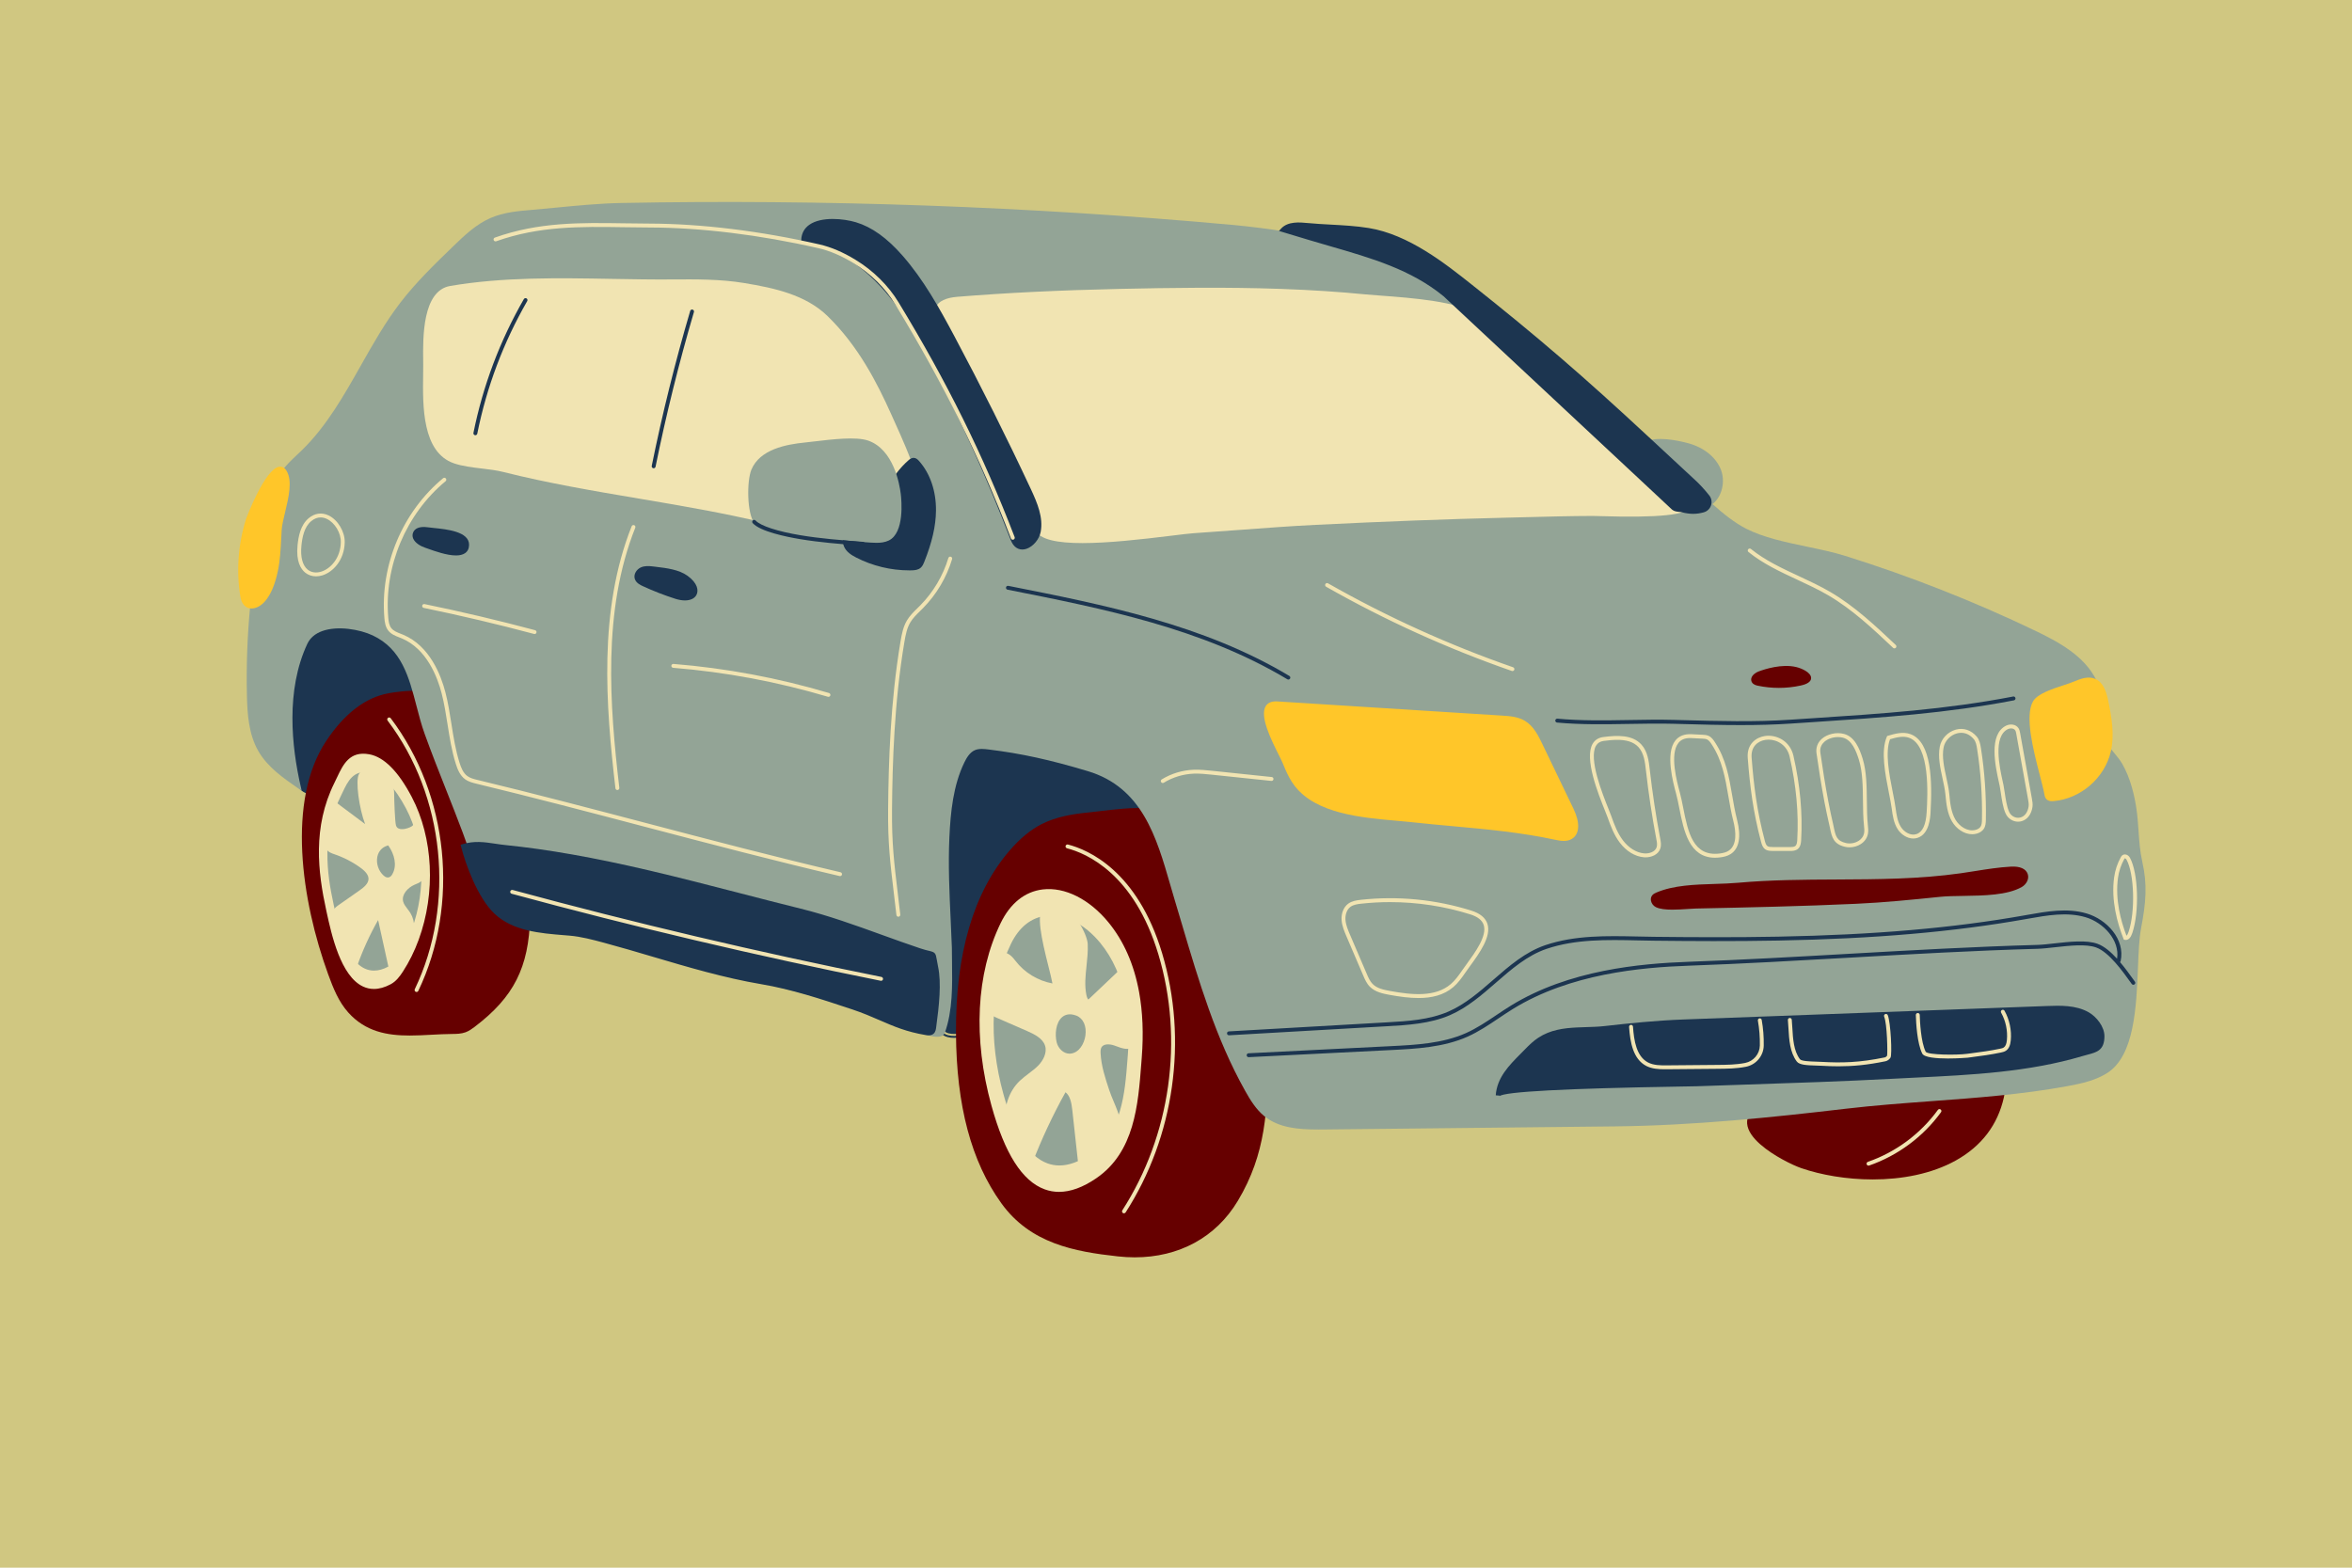 <svg xmlns="http://www.w3.org/2000/svg" xmlns:xlink="http://www.w3.org/1999/xlink" width="1200" zoomAndPan="magnify" viewBox="0 0 900 600" height="800" preserveAspectRatio="xMidYMid meet" version="1.0"><defs><clipPath id="9b7894b1cd"><path d="M 115 264 L 768 264 L 768 481.262 L 115 481.262 Z M 115 264 " clip-rule="nonzero"/></clipPath></defs><rect x="-90" width="1080" fill="#ffffff" y="-60" height="720" fill-opacity="1"/><rect x="-90" width="1080" fill="#ffffff" y="-60" height="720" fill-opacity="1"/><rect x="-90" width="1080" fill="#d0c781" y="-60" height="720" fill-opacity="1"/><path fill="#1c3550" d="M 372.797 394.48 C 369.621 395.852 366.117 397.031 362.762 396.207 C 358.91 395.266 355.051 387.688 354.73 383.934 C 352.23 354.461 351.297 324.863 351.926 295.297 C 352.012 291.316 352.16 287.199 353.887 283.613 C 357.434 276.25 366.715 273.32 374.836 274.172 C 382.957 275.02 390.445 278.754 398.172 281.402 C 410.316 285.562 423.211 287.062 435.531 290.676 C 444.742 293.375 454.074 297.625 459.57 305.5 C 463.633 311.316 465.176 318.555 465.594 325.641 C 466.426 339.695 462.5 354.945 451.535 363.762 C 447.355 367.121 442.406 369.363 437.477 371.469 C 416.375 380.496 393.738 385.43 372.797 394.48 Z M 373.09 395.168 C 383.613 390.621 394.77 387.051 405.566 383.594 C 416.234 380.176 427.273 376.645 437.773 372.152 C 442.855 369.98 447.766 367.746 452.004 364.34 C 461.941 356.352 467.301 341.863 466.34 325.598 C 465.832 316.992 463.816 310.277 460.184 305.07 C 455.488 298.344 447.492 293.402 435.742 289.957 C 430.27 288.352 424.602 287.145 419.125 285.977 C 412.254 284.516 405.148 283 398.414 280.695 C 396.312 279.977 394.184 279.156 392.125 278.363 C 386.613 276.246 380.91 274.051 374.914 273.426 C 366.883 272.586 357.059 275.309 353.215 283.285 C 351.355 287.145 351.262 291.652 351.184 295.281 C 350.551 324.758 351.496 354.605 353.988 383.996 C 354.312 387.781 358.164 395.852 362.582 396.93 C 363.41 397.137 364.246 397.223 365.078 397.223 C 367.875 397.227 370.648 396.223 373.09 395.168 Z M 374.762 274.91 C 380.559 275.516 386.168 277.672 391.594 279.758 C 393.664 280.555 395.805 281.379 397.934 282.105 C 404.75 284.441 411.898 285.965 418.812 287.438 C 424.266 288.598 429.906 289.801 435.324 291.387 C 446.734 294.734 454.465 299.488 458.961 305.922 C 462.434 310.895 464.359 317.359 464.852 325.68 C 465.785 341.469 460.633 355.484 451.066 363.176 C 446.98 366.461 442.168 368.648 437.184 370.777 C 426.75 375.242 415.75 378.766 405.109 382.172 C 394.281 385.637 383.086 389.219 372.5 393.797 C 369.555 395.07 366.121 396.262 362.938 395.484 C 359.594 394.664 355.785 387.539 355.473 383.867 C 352.984 354.531 352.043 324.738 352.676 295.312 C 352.75 291.832 352.844 287.5 354.559 283.934 C 357.676 277.465 365.188 274.77 372.074 274.77 C 372.984 274.77 373.887 274.816 374.762 274.91 Z M 437.48 371.469 L 437.492 371.469 Z M 143.715 293.566 C 151.406 290.469 159.449 287.121 164.641 280.652 C 170.938 272.816 171.781 261.914 170.793 251.91 C 170.25 246.414 169.18 240.824 166.277 236.125 C 161.719 228.75 153.07 224.562 144.438 223.777 C 135.805 222.996 127.156 225.223 119.07 228.348 C 113.281 230.582 107.176 233.801 104.922 239.59 C 103.539 243.145 103.863 247.102 104.203 250.898 C 104.879 258.387 105.551 265.879 106.223 273.367 C 106.586 277.375 106.965 281.461 108.523 285.172 C 110.562 290.023 111.887 301.387 117.941 303.078 C 123.914 304.746 138.043 295.848 143.715 293.566 Z M 138.086 297.113 C 140.469 295.898 142.523 294.848 143.992 294.258 C 151.023 291.43 159.773 287.906 165.223 281.121 C 170.664 274.344 172.785 264.492 171.531 251.84 C 171.059 247.059 170.102 240.906 166.906 235.734 C 162.539 228.66 154.16 223.914 144.5 223.039 C 136.898 222.352 128.734 223.816 118.801 227.652 C 113.301 229.777 106.676 233.023 104.227 239.32 C 102.75 243.113 103.129 247.285 103.457 250.969 L 105.48 273.438 C 105.84 277.453 106.215 281.609 107.836 285.465 C 108.34 286.664 108.816 288.336 109.32 290.105 C 110.883 295.598 112.832 302.43 117.738 303.801 C 118.312 303.961 118.945 304.031 119.625 304.031 C 124.516 304.031 131.957 300.234 138.086 297.113 Z M 144.371 224.523 C 153.562 225.359 161.516 229.844 165.641 236.52 C 168.676 241.43 169.594 247.363 170.051 251.984 C 171.266 264.238 169.25 273.727 164.062 280.184 C 158.855 286.668 150.664 289.965 143.434 292.871 C 141.906 293.488 139.82 294.551 137.406 295.781 C 131.012 299.043 122.258 303.512 118.141 302.363 C 114.035 301.215 112.215 294.828 110.754 289.695 C 110.238 287.879 109.75 286.168 109.211 284.887 C 107.68 281.242 107.316 277.207 106.965 273.301 L 104.945 250.832 C 104.629 247.312 104.27 243.324 105.617 239.859 C 107.855 234.105 114.125 231.059 119.336 229.043 C 127.52 225.879 134.453 224.363 140.836 224.363 C 142.035 224.367 143.207 224.418 144.371 224.523 Z M 144.371 224.523 " fill-opacity="1" fill-rule="nonzero"/><g clip-path="url(#9b7894b1cd)"><path fill="#660000" d="M 766.789 420.008 C 764.426 430.527 758.258 438.637 748.457 444.117 C 739.133 449.324 727.707 451.406 716.633 451.406 C 706.621 451.406 696.902 449.707 689.277 447.086 C 687.727 446.555 684.953 445.359 681.809 443.609 C 677.031 440.957 668.957 435.664 668.543 430.02 C 668.375 427.723 669.477 425.652 671.816 423.863 C 674.941 421.477 680.266 421.605 684.961 421.715 C 686.938 421.758 688.809 421.801 690.297 421.652 C 696.539 421.012 702.859 420.066 708.969 419.152 L 713.18 418.52 C 729.254 416.109 745.871 413.621 762.41 414.848 C 763.977 414.965 765.879 415.305 766.676 416.898 C 767.168 417.887 767.023 418.977 766.789 420.008 Z M 467.266 335.965 C 463.711 328.473 460.031 320.723 454.254 315.082 C 446.383 307.395 432.422 309.066 421.203 310.414 C 419.539 310.617 417.941 310.805 416.438 310.957 C 410.781 311.523 404.219 312.508 398.441 315.484 C 394.297 317.629 390.367 320.871 386.434 325.406 C 372.562 341.402 365.621 364.949 365.809 395.387 C 365.977 423.207 371.645 444.5 383.141 460.488 C 394.289 475.992 411.289 479.051 427.746 480.855 C 429.941 481.098 432.094 481.219 434.203 481.219 C 451.121 481.219 465.262 473.574 473.609 459.684 C 484.594 441.406 484.938 424.484 485.336 404.891 C 485.781 382.852 480.988 361.953 471.477 344.449 C 470.02 341.766 468.684 338.949 467.266 335.965 Z M 200.055 337.172 C 199.281 334.941 198.484 332.633 197.859 330.035 C 195.312 319.398 191.84 308.859 188.484 298.664 C 187.754 296.445 187.023 294.23 186.305 292.012 C 185.809 290.492 185.352 288.844 184.863 287.098 C 183.121 280.82 181.141 273.703 176.531 269.445 C 168.836 262.336 153.301 264.488 148.727 265.316 C 139.844 266.926 131.789 273.086 124.793 283.625 C 109.688 306.367 115.285 344.637 125.566 372.871 C 127.516 378.23 129.574 383.383 133.258 387.5 C 139.871 394.887 148.207 396.328 156.801 396.328 C 159.566 396.328 162.363 396.176 165.133 396.027 C 167.691 395.891 170.332 395.75 172.93 395.73 C 174.672 395.715 176.473 395.699 178.176 395.07 C 179.496 394.578 180.648 393.746 181.621 393.008 C 196.598 381.641 202.352 370.281 202.844 351.102 C 202.977 346.082 201.789 342.199 200.34 338 Z M 200.055 337.172 " fill-opacity="1" fill-rule="nonzero"/></g><path fill="#93a496" d="M 819.277 355.328 C 818.547 359.152 818.332 364.555 818.102 370.273 C 817.5 385.289 816.75 403.98 806.414 410.617 C 801.867 413.535 796.594 414.68 791.141 415.688 C 773.887 418.879 756.195 420.184 739.086 421.445 C 728.289 422.242 717.125 423.07 706.191 424.355 C 678.105 427.672 647.969 430.781 617.887 431.102 L 506.492 432.289 C 505.824 432.297 505.156 432.301 504.492 432.301 C 496.738 432.301 489.418 431.684 483.871 427.246 C 480.617 424.637 478.402 420.961 476.414 417.414 C 465.242 397.504 458.68 375.363 452.336 353.953 C 451.441 350.934 450.543 347.914 449.637 344.906 C 449.023 342.867 448.43 340.809 447.836 338.75 C 442.535 320.383 437.055 301.395 416.281 295.148 C 401.75 290.781 390.766 288.379 378.359 286.859 C 376.633 286.648 374.68 286.406 373.047 287.109 C 371.074 287.957 369.844 290.09 368.992 291.848 C 364.734 300.648 363.734 310.812 363.285 320.48 C 362.797 331.102 363.297 341.793 363.781 352.137 C 363.945 355.652 364.113 359.18 364.238 362.715 C 364.238 364.488 364.266 366.27 364.293 368.074 C 364.422 377.266 364.555 386.77 361.574 395.203 C 361.363 395.801 360.918 396.258 360.293 396.52 C 357.059 397.887 348.504 394.129 339.277 389.824 C 336.758 388.648 334.578 387.633 333.73 387.395 C 320.73 383.754 306.98 380.102 290.469 375.902 C 280.105 373.27 269.73 370.395 259.691 367.613 C 241.777 362.652 223.25 357.52 204.504 353.688 C 198.043 352.363 192.371 350.926 188.43 346.699 C 185.414 343.465 184.043 339.109 182.828 335.266 C 179.211 323.793 175.098 313.391 170.742 302.379 C 168.008 295.465 165.18 288.312 162.516 280.938 C 161.27 277.496 160.312 273.816 159.387 270.262 C 156.465 259.035 153.703 248.43 142.625 243.195 C 137.598 240.824 129.121 239.43 123.312 241.523 C 120.578 242.508 118.656 244.16 117.586 246.438 C 109.277 264.184 111.602 285.781 115.02 300.777 L 115.445 302.648 L 113.867 301.559 C 108.523 297.859 102.469 293.672 98.91 287.562 C 95.129 281.066 94.645 273.137 94.484 266.215 C 93.957 243.242 96.188 220.215 101.117 197.77 C 102.461 191.648 104.098 185.238 108.008 180.047 C 109.672 177.84 111.695 175.934 113.652 174.09 C 114.316 173.465 114.977 172.844 115.625 172.211 C 125.02 163.016 131.652 151.273 138.062 139.922 C 142.637 131.82 147.367 123.441 153.098 115.957 C 159.16 108.043 166.43 101.016 173.457 94.223 C 177.523 90.293 182.129 85.84 187.758 83.41 C 192.773 81.242 198.223 80.777 203.496 80.328 C 206.59 80.062 209.715 79.762 212.855 79.457 C 221.059 78.664 229.547 77.844 237.734 77.688 C 315.301 76.207 393.809 79.016 471.07 86.031 C 501.211 88.766 525.996 95.156 551.453 106.758 C 576.387 118.121 599.102 140.285 615.684 156.469 C 620.18 160.855 624.789 165.164 629.297 169.289 C 633.598 166.738 642.184 168.605 646.031 169.645 C 652.039 171.262 656.711 175.066 658.531 179.82 C 660.18 184.121 659.121 189.918 655.297 192.93 C 659.449 196.648 663.719 200.07 668.168 202.348 C 674.789 205.738 683.289 207.52 691.508 209.238 C 696.688 210.324 701.582 211.348 706.055 212.75 C 730.883 220.523 755.352 230.16 778.781 241.395 C 787.77 245.703 797.742 251.09 802.25 260.469 C 804.379 264.895 804.383 269.141 804.387 273.246 C 804.387 275.773 804.391 278.383 804.887 281.031 C 805.426 283.891 807.16 285.973 809 288.172 C 810.055 289.441 811.148 290.754 812.023 292.242 C 815.293 297.82 816.82 304.773 817.523 309.621 C 817.934 312.445 818.129 315.301 818.324 318.062 C 818.59 321.922 818.867 325.914 819.73 329.707 C 821.762 338.605 821.141 345.578 819.277 355.328 Z M 819.277 355.328 " fill-opacity="1" fill-rule="nonzero"/><path fill="#ffc629" d="M 602.102 309.535 C 604.695 314.93 604.465 319.242 601.48 321.07 C 600.523 321.656 599.453 321.848 598.391 321.848 C 597.156 321.848 595.934 321.586 594.91 321.367 C 582.016 318.582 568.66 317.363 555.742 316.188 C 550.742 315.734 545.574 315.262 540.5 314.707 C 538.617 314.5 536.582 314.32 534.445 314.133 C 520.754 312.922 503.711 311.418 495.465 300.863 C 493.82 298.762 492.676 296.375 491.859 294.527 C 491.465 293.629 491.086 292.719 490.715 291.812 C 490.441 291.156 489.898 290.074 489.273 288.824 C 486.496 283.281 481.848 274.008 484.391 270.168 C 485.227 268.898 486.707 268.328 488.785 268.453 L 574.707 273.875 C 577.555 274.055 580.785 274.258 583.5 275.879 C 586.879 277.895 588.691 281.664 590.148 284.688 Z M 806.723 268.172 C 806.02 264.777 804.875 261.129 801.699 259.809 C 799.059 258.711 796.234 259.73 793.566 260.867 C 792.617 261.273 791.281 261.711 789.73 262.223 C 785.234 263.699 779.641 265.539 777.961 268.395 C 774.672 274.031 778.066 287.129 780.543 296.691 C 781.305 299.633 781.965 302.176 782.27 303.918 C 782.367 304.492 782.52 305.359 783.152 305.957 C 783.73 306.5 784.492 306.633 785.199 306.633 C 785.414 306.633 785.625 306.621 785.824 306.602 C 796.211 305.723 805.422 297.707 807.734 287.543 C 809.18 281.191 808.027 274.492 806.723 268.172 Z M 106.871 178.629 C 101.359 179.348 94.191 198.449 94.133 198.641 C 91.109 208.309 90.371 218.598 91.984 228.387 C 92.508 231.535 94.207 232.461 95.176 232.734 C 95.527 232.836 95.891 232.883 96.266 232.883 C 97.977 232.883 99.891 231.883 101.398 230.141 C 103.586 227.609 105.188 223.863 106.297 218.699 C 107.18 214.57 107.395 210.305 107.605 206.18 C 107.66 205.062 107.719 203.945 107.785 202.832 C 107.895 201.059 108.473 198.652 109.082 196.098 C 110.449 190.395 111.996 183.93 109.613 180.141 C 108.715 178.715 107.633 178.535 106.871 178.629 Z M 106.871 178.629 " fill-opacity="1" fill-rule="nonzero"/><path fill="#660000" d="M 773.652 339.477 C 768.121 342.637 759.176 342.77 751.281 342.891 C 748.02 342.938 744.93 342.984 742.398 343.242 C 731.941 344.312 721.125 345.414 710.227 345.91 C 689.75 346.855 669 347.297 648.934 347.719 C 648.098 347.738 647.035 347.809 645.852 347.891 C 643.977 348.016 641.902 348.152 639.93 348.152 C 637.438 348.152 635.113 347.93 633.594 347.172 C 632.691 346.723 631.992 345.828 631.77 344.836 C 631.59 344.043 631.746 343.281 632.207 342.691 C 632.652 342.129 633.285 341.828 633.84 341.594 C 640.367 338.805 648.441 338.551 656.246 338.305 C 659.328 338.207 662.242 338.113 664.977 337.867 C 677.547 336.734 690.359 336.672 702.75 336.613 C 718.367 336.543 734.516 336.465 750.25 334.227 C 752.074 333.969 753.895 333.68 755.715 333.391 C 760.219 332.672 764.871 331.93 769.516 331.684 C 772.949 331.496 775.211 332.496 775.906 334.484 C 776.605 336.496 775.27 338.555 773.652 339.477 Z M 672.641 262.441 C 675.273 262.996 677.977 263.273 680.684 263.273 C 683.465 263.273 686.246 262.98 688.953 262.395 C 689.957 262.172 693.016 261.508 693.027 259.512 C 693.043 257.414 689.512 255.809 687.281 255.285 C 681.812 254.008 675.414 256.059 672.914 256.996 C 671.926 257.367 670.625 258.215 670.211 259.391 C 670 259.992 670.059 260.598 670.379 261.141 C 670.938 262.078 672.09 262.324 672.641 262.441 Z M 672.641 262.441 " fill-opacity="1" fill-rule="nonzero"/><path fill="#f1e4b2" d="M 647.203 193.859 C 645.668 197.109 634.816 198.242 612.031 197.531 C 610.828 197.492 610.004 197.465 609.566 197.465 C 601.164 197.488 592.625 197.711 584.359 197.93 C 581.551 198 578.742 198.078 575.938 198.141 C 554.145 198.656 530.473 199.547 503.578 200.871 C 493.824 201.348 483.91 202.094 474.32 202.812 C 468.457 203.254 462.59 203.691 456.723 204.078 C 455.047 204.191 452.055 204.559 448.258 205.027 C 436.344 206.5 423.961 207.855 414.219 207.855 C 404.688 207.855 397.684 206.555 396.129 202.789 C 389.531 186.797 382.426 171.699 374.398 156.633 C 372.918 153.848 371.441 151.059 369.965 148.27 C 367.016 142.695 364.066 137.125 361.059 131.582 C 358.418 126.715 355.988 121.246 357.98 117.562 C 359.23 115.25 361.961 113.949 366.32 113.594 C 384.992 112.07 405.258 111.082 428.281 110.574 C 448.168 110.137 469.441 109.832 490.223 110.574 C 501.902 110.992 512.52 111.684 522.688 112.688 C 524.191 112.836 526.168 112.98 528.453 113.148 C 539.699 113.984 558.527 115.383 564.711 120.316 C 580.43 132.855 595.879 146.152 610.625 159.828 C 612.379 161.457 614.117 163.145 615.859 164.836 C 620.578 169.422 625.461 174.164 630.891 177.84 L 632.234 178.746 C 638.277 182.824 641.035 184.684 646.488 190.902 C 647.621 192.195 647.5 193.223 647.203 193.859 Z M 424.129 352.984 C 416.84 344.113 407.453 339.41 399.027 340.41 C 392.172 341.227 386.59 345.691 382.887 353.328 C 373.512 372.656 372.27 397.449 379.383 423.148 C 384.48 441.562 391.145 452.043 399.758 455.199 C 401.512 455.844 403.34 456.164 405.238 456.164 C 409.633 456.164 414.395 454.434 419.445 450.984 C 434.141 440.953 435.516 422.895 436.727 406.965 L 436.898 404.707 C 437.602 395.684 437.262 387.266 435.879 379.684 C 433.953 369.117 430 360.133 424.129 352.984 Z M 141.242 288.676 C 133.781 287.348 131.309 292.578 128.918 297.629 C 128.617 298.27 128.309 298.918 127.992 299.555 C 119.516 316.621 121.645 333.852 124.848 348.461 L 124.992 349.137 C 126.863 357.691 130.34 373.617 138.969 377.598 C 140.277 378.203 141.652 378.504 143.086 378.504 C 145.117 378.504 147.262 377.898 149.508 376.695 C 151.562 375.594 152.973 373.707 154.191 371.828 C 156.578 368.152 158.605 364.059 160.211 359.66 C 166.789 341.637 165.785 320.719 157.59 305.074 C 152.418 295.203 146.918 289.684 141.242 288.676 Z M 141.242 288.676 " fill-opacity="1" fill-rule="nonzero"/><path fill="#93a496" d="M 431.578 403.57 L 431.434 405.43 C 430.434 418.578 429.301 433.477 417.148 441.77 C 412.965 444.625 409.027 446.059 405.379 446.059 C 403.805 446.059 402.285 445.789 400.82 445.258 C 393.688 442.645 388.176 433.98 383.969 418.781 C 378.102 397.594 379.129 377.145 386.859 361.203 C 389.93 354.875 394.559 351.172 400.25 350.496 C 407.23 349.66 415.004 353.555 421.031 360.895 C 425.883 366.801 429.148 374.219 430.734 382.938 C 431.875 389.191 432.16 396.133 431.578 403.57 Z M 141.586 295.672 C 135.215 294.531 133.117 298.977 131.086 303.27 C 130.832 303.805 130.574 304.352 130.309 304.887 C 123.16 319.281 124.957 333.801 127.652 346.113 L 127.777 346.68 C 129.352 353.898 132.285 367.336 139.598 370.711 C 140.719 371.227 141.891 371.484 143.113 371.484 C 144.84 371.484 146.664 370.973 148.574 369.949 C 150.324 369.012 151.523 367.406 152.559 365.812 C 154.57 362.715 156.277 359.262 157.633 355.555 C 163.176 340.359 162.328 322.723 155.422 309.531 C 151.051 301.188 146.395 296.523 141.586 295.672 Z M 141.586 295.672 " fill-opacity="1" fill-rule="nonzero"/><path fill="#f1e4b2" d="M 433.574 400.578 L 433.488 400.965 L 433.117 401.109 C 431.145 401.895 429.078 401.129 427.254 400.453 C 426.969 400.348 426.688 400.242 426.406 400.145 C 424.539 399.492 422.289 399.453 421.484 400.84 C 421.125 401.461 421.109 402.301 421.148 403.121 C 421.379 407.945 422.934 412.645 424.441 417.191 C 424.926 418.66 425.543 420.133 426.199 421.691 C 428.223 426.527 430.316 431.527 428.312 436.336 C 426.285 441.199 420.508 445.113 415.867 448.262 C 415.254 448.676 414.668 449.074 414.121 449.457 L 413.094 450.172 L 410.305 424.719 C 410.02 422.129 409.48 419.363 407.711 418.039 C 402.883 426.723 398.621 435.82 395.043 445.09 L 394.73 445.906 L 393.973 445.465 C 388.926 442.535 385.461 436.902 384.707 430.402 C 383.953 423.902 386.031 417.625 390.273 413.613 C 391.328 412.617 392.488 411.738 393.609 410.887 C 394.945 409.879 396.203 408.926 397.316 407.785 C 399.125 405.922 400.758 402.961 399.902 400.234 C 399.02 397.422 395.867 395.848 392.984 394.586 L 381.531 389.594 C 380.305 389.062 378.449 388.254 377.652 386.574 C 377.031 385.262 377.219 383.801 377.457 382.418 C 378.312 377.57 379.477 372.727 380.918 368.023 C 381.188 367.152 381.684 365.527 383.086 364.902 C 385.539 363.793 387.664 366.562 388.57 367.742 C 392.031 372.25 397.145 375.363 402.719 376.395 C 402.441 374.836 401.859 372.516 401.203 369.91 C 398.465 359.035 396.43 349.801 399.32 347.004 C 401.043 345.34 403.141 344.93 405.383 345.816 C 410.895 347.996 416.027 357.512 416.219 361.262 C 416.355 364.059 416.059 366.883 415.77 369.613 C 415.359 373.473 414.973 377.117 415.699 380.738 C 415.875 381.598 416.121 382.199 416.461 382.555 L 429.145 370.52 L 430.172 371.602 C 430.27 371.512 430.293 371.422 430.293 371.422 C 430.055 372.359 431.75 378.109 432.387 380.273 C 432.656 381.191 432.859 381.883 432.918 382.148 C 434.465 389.051 435.023 394.035 433.574 400.578 Z M 162.375 331.918 C 162.672 333.473 162.887 335.102 161.984 336.445 C 161.281 337.492 160.121 337.977 159.098 338.406 L 158.602 338.617 C 155.988 339.762 153.586 342.406 154.27 345.055 C 154.535 346.066 155.203 346.941 155.914 347.867 C 156.309 348.379 156.699 348.891 157.035 349.434 C 158.988 352.605 159.012 357.121 157.09 361.223 C 155.391 364.855 152.613 367.734 149.926 370.52 L 148.961 371.52 L 144.688 352.137 C 141.422 357.875 138.676 363.934 136.512 370.164 L 136.074 371.43 L 135.23 370.395 C 130.777 364.938 127.945 358.074 127.25 351.066 C 127.176 350.316 127.129 349.523 127.414 348.742 C 127.836 347.605 128.859 346.891 129.609 346.367 L 137.535 340.812 C 139.316 339.562 140.969 338.168 141.008 336.414 C 141.039 335.035 140.055 333.641 138 332.148 C 134.906 329.898 131.504 328.137 127.883 326.914 C 126.867 326.57 125.617 326.148 124.977 325.043 C 124.512 324.246 124.512 323.348 124.551 322.492 C 124.777 317.34 125.672 312.223 127.203 307.293 L 127.516 306.285 L 139.707 315.395 C 137.488 309.637 135.859 298.695 137.398 296.176 C 140.07 291.801 142.699 291.461 144.434 291.953 C 148.262 293.031 150.832 299.074 150.832 304.043 C 150.832 305.957 151.09 314.273 151.52 315.914 C 151.969 317.625 154.18 317.375 154.848 317.254 C 156.207 317.016 157.684 316.328 157.938 315.934 C 158.359 315.285 159.094 314.824 159.805 314.762 C 160.336 314.715 160.816 314.895 161.16 315.262 C 161.535 315.664 161.637 316.18 161.699 316.523 C 162.223 319.25 162.137 321.859 162.051 324.387 C 161.965 326.945 161.887 329.355 162.375 331.918 Z M 142.113 318.125 Z M 341.074 158.656 C 335.602 146.449 328.426 132.43 316.695 121 C 308.266 112.785 296.305 110.234 284.773 108.324 C 275.641 106.812 266.266 106.887 257.195 106.953 C 249.672 107.012 241.887 106.875 234.355 106.742 C 213.73 106.375 192.402 105.996 172.25 109.449 C 161.613 111.273 161.828 129.25 161.93 137.891 L 161.945 139.543 C 161.953 140.77 161.934 142.125 161.914 143.574 C 161.75 155.352 161.5 173.145 173.727 177.336 C 176.93 178.43 180.664 178.875 184.277 179.305 C 187.07 179.637 189.961 179.98 192.508 180.621 C 209.613 184.926 227.305 187.918 244.414 190.812 C 260.422 193.52 276.977 196.32 292.977 200.184 C 311.324 204.613 329.312 208.625 347.699 209.07 C 347.883 209.074 348.066 209.078 348.254 209.078 C 349.531 209.078 350.895 208.934 351.938 208.07 C 353.285 206.957 353.555 205.18 353.645 203.426 C 354.414 188.262 348.203 174.484 342.203 161.16 Z M 341.074 158.656 " fill-opacity="1" fill-rule="nonzero"/><path fill="#93a496" d="M 415.332 396.355 C 414.879 399.492 412.891 402.988 409.582 403.254 C 409.473 403.266 409.359 403.27 409.254 403.27 C 406.848 403.27 404.895 401.148 404.352 398.984 C 403.57 395.867 404.008 391.43 406.355 389.348 C 407.348 388.473 409.109 387.648 411.887 388.715 C 414.5 389.723 415.855 392.723 415.332 396.355 Z M 148.551 323.555 L 148.016 323.73 C 146.133 324.348 144.812 325.863 144.395 327.887 C 143.859 330.469 144.836 333.379 146.824 335.133 C 147.039 335.32 147.629 335.844 148.379 335.844 C 148.492 335.844 148.609 335.832 148.73 335.805 C 149.434 335.652 149.84 335.078 150.082 334.66 C 152.125 331.172 150.793 326.879 148.863 324.023 Z M 148.551 323.555 " fill-opacity="1" fill-rule="nonzero"/><path fill="#1c3550" d="M 805.273 396.668 C 805.227 401.961 802.387 402.715 798.789 403.664 C 798.184 403.824 797.535 403.996 796.852 404.199 C 776.242 410.336 754.227 411.406 732.934 412.438 C 730.039 412.578 727.145 412.719 724.266 412.871 C 705.477 413.867 686.367 414.496 667.883 415.109 C 661.66 415.316 655.438 415.52 649.215 415.742 C 648.398 415.77 646.188 415.805 643.004 415.855 C 598.855 416.582 575.551 417.828 573.742 419.559 C 573.766 419.535 573.824 419.457 573.836 419.324 L 572.348 419.211 C 572.848 412.383 577.434 407.77 581.871 403.309 C 582.477 402.703 583.082 402.094 583.676 401.477 C 585.137 399.973 586.75 398.41 588.66 397.156 C 593.242 394.141 598.387 393.496 603.262 393.246 C 604.48 393.184 605.707 393.148 606.93 393.109 C 609.258 393.039 611.664 392.969 613.945 392.711 C 623.477 391.629 633.73 390.574 644.148 390.188 L 783.336 385.027 C 788.227 384.848 794.32 384.621 799.254 387.434 C 802.195 389.113 805.309 392.918 805.273 396.668 Z M 349.688 175.238 C 348.746 175.203 348.012 175.828 347.66 176.137 C 344.156 179.164 341.594 182.996 339.117 186.707 C 335.945 191.453 332.949 195.938 328.121 198.957 C 324.398 201.289 321.355 205.344 322.957 209.152 C 323.824 211.219 325.805 212.453 327.629 213.391 C 333.902 216.605 340.91 218.297 347.953 218.297 C 348.238 218.297 348.527 218.293 348.812 218.289 C 350.062 218.266 351.355 218.125 352.312 217.285 C 353.027 216.66 353.387 215.766 353.648 215.113 C 356.668 207.555 358.102 201.301 358.156 195.434 C 358.23 187.938 355.918 181.18 351.641 176.398 C 351.148 175.848 350.531 175.281 349.688 175.238 Z M 349.688 175.238 " fill-opacity="1" fill-rule="nonzero"/><path fill="#93a496" d="M 340.082 206.871 C 338.602 207.582 336.957 207.754 335.406 207.754 C 334.609 207.754 333.84 207.711 333.125 207.668 C 326.746 207.289 320.355 206.543 314.176 205.82 C 310.742 205.422 307.301 205.02 303.848 204.676 C 302.906 204.582 301.891 204.539 300.844 204.492 C 296.48 204.305 291.531 204.09 288.703 200.34 C 285.758 196.434 285.75 184.035 287.516 179.77 C 290.75 171.965 300.766 170.09 308.02 169.359 C 309.051 169.258 310.281 169.109 311.641 168.945 C 318.402 168.141 327.672 167.031 332.23 168.637 C 341.879 172.027 344.199 185.109 344.68 189.039 C 344.98 191.504 346.164 203.941 340.082 206.871 Z M 340.082 206.871 " fill-opacity="1" fill-rule="nonzero"/><path fill="#1c3550" d="M 643.609 275.609 C 657.289 275.984 671.434 276.375 685.309 275.441 L 693.961 274.867 C 720.039 273.152 744.676 271.535 770.348 266.578 C 770.746 266.5 771.145 266.762 771.223 267.168 C 771.301 267.574 771.039 267.965 770.633 268.043 C 744.867 273.016 720.188 274.637 694.059 276.355 L 685.41 276.926 C 678.992 277.359 672.52 277.512 666.07 277.512 C 658.504 277.512 650.969 277.305 643.566 277.102 L 640.715 277.023 C 634.961 276.867 629.02 276.969 623.281 277.07 C 614.211 277.227 604.832 277.387 595.809 276.543 C 595.402 276.504 595.098 276.141 595.137 275.73 C 595.176 275.32 595.555 275.035 595.949 275.055 C 604.887 275.895 614.227 275.734 623.254 275.578 C 629.012 275.477 634.961 275.371 640.758 275.531 Z M 816.934 375.723 L 816.504 375.129 C 815.027 373.07 813.227 370.559 811.23 368.211 C 811.344 368.113 811.438 367.984 811.473 367.824 C 813.285 359.488 806.137 351.879 798.469 349.613 C 791.062 347.426 783.262 348.812 775.715 350.156 L 774.855 350.312 C 747.379 355.188 717.398 357.781 680.496 358.484 C 663.488 358.809 646.914 358.695 632.945 358.543 C 630.875 358.52 628.785 358.473 626.688 358.426 C 614.895 358.168 602.688 357.895 591.34 361.734 C 583.664 364.332 577.438 369.754 571.414 375 C 566.129 379.605 560.664 384.363 554.27 387.145 C 546.883 390.355 538.688 390.824 530.762 391.277 L 470.223 394.746 C 469.809 394.77 469.496 395.121 469.52 395.531 C 469.539 395.93 469.871 396.238 470.262 396.238 C 470.277 396.238 470.293 396.238 470.305 396.234 L 530.844 392.766 C 538.523 392.328 547.23 391.832 554.863 388.512 C 561.469 385.641 567.023 380.801 572.395 376.125 C 578.305 370.977 584.418 365.648 591.82 363.148 C 602.914 359.391 614.984 359.66 626.656 359.918 C 628.758 359.965 630.852 360.012 632.93 360.035 C 646.914 360.188 663.5 360.301 680.527 359.977 C 717.504 359.273 747.562 356.668 775.117 351.781 L 775.977 351.629 C 783.352 350.316 790.98 348.957 798.047 351.047 C 804.914 353.078 811.227 359.871 810.102 366.93 C 807.77 364.375 805.223 362.172 802.641 361.23 C 798.449 359.695 791.914 360.418 786.145 361.062 C 783.73 361.332 781.445 361.59 779.609 361.641 C 755.598 362.312 731.238 363.699 707.68 365.039 C 687.512 366.188 666.66 367.371 646.125 368.105 C 627.574 368.77 600.352 371.227 578.18 384.863 C 576.285 386.027 574.41 387.285 572.598 388.504 C 568.895 390.988 565.062 393.562 560.953 395.398 C 551.984 399.402 541.555 399.922 532.355 400.383 L 477.75 403.121 C 477.336 403.141 477.02 403.492 477.043 403.902 C 477.059 404.301 477.391 404.613 477.785 404.613 C 477.797 404.613 477.812 404.613 477.824 404.609 L 532.43 401.875 C 541.762 401.406 552.336 400.879 561.559 396.762 C 565.785 394.875 569.672 392.266 573.426 389.742 C 575.227 388.531 577.09 387.281 578.957 386.133 C 600.832 372.68 627.793 370.254 646.176 369.598 C 666.73 368.863 687.59 367.676 707.762 366.527 C 731.309 365.188 755.656 363.801 779.645 363.133 C 781.543 363.078 783.859 362.82 786.309 362.547 C 791.91 361.922 798.262 361.215 802.125 362.633 C 806.98 364.406 812.184 371.664 815.289 375.996 L 815.719 376.598 C 815.957 376.93 816.422 377.004 816.758 376.766 C 817.098 376.527 817.172 376.059 816.934 375.723 Z M 492.996 260.09 C 493.25 260.09 493.496 259.961 493.637 259.727 C 493.848 259.371 493.734 258.914 493.379 258.703 C 460.504 239 422.543 231.488 385.832 224.223 C 385.426 224.145 385.035 224.406 384.953 224.812 C 384.875 225.215 385.137 225.609 385.539 225.688 C 422.125 232.93 459.961 240.418 492.613 259.984 C 492.73 260.055 492.863 260.09 492.996 260.09 Z M 249.973 179.199 C 250.02 179.211 250.07 179.215 250.121 179.215 C 250.469 179.215 250.777 178.969 250.852 178.617 C 254.875 158.77 259.816 138.852 265.539 119.418 C 265.656 119.023 265.43 118.609 265.035 118.492 C 264.641 118.375 264.227 118.602 264.109 118.996 C 258.371 138.469 253.418 158.43 249.387 178.32 C 249.309 178.723 249.566 179.117 249.973 179.199 Z M 181.75 166.559 C 181.797 166.57 181.848 166.574 181.898 166.574 C 182.246 166.574 182.555 166.328 182.629 165.977 C 186.223 148.098 192.656 131.023 201.746 115.223 C 201.949 114.867 201.828 114.41 201.469 114.203 C 201.113 114 200.656 114.121 200.453 114.477 C 191.281 130.422 184.793 147.648 181.164 165.68 C 181.082 166.082 181.344 166.477 181.75 166.559 Z M 337.078 109.785 C 345.316 118.715 351.387 129.738 356.43 139.371 C 367.691 160.875 377.801 183.273 386.473 205.945 C 386.891 207.047 387.371 208.293 388.363 209.199 C 389.172 209.938 390.148 210.316 391.203 210.316 C 391.719 210.316 392.254 210.223 392.793 210.043 C 395.367 209.172 397.703 206.383 398.223 203.543 C 399.234 198.039 397.012 192.656 394.445 187.16 C 385.281 167.566 375.465 147.938 365.273 128.816 C 359.367 117.734 353.398 107.031 345.398 97.883 C 339.449 91.082 333.605 86.887 327.523 85.062 C 322.887 83.672 314.305 82.781 309.688 86.031 C 307.762 87.391 306.723 89.312 306.594 91.75 L 306.559 92.422 L 307.227 92.523 C 320.645 94.59 330.863 103.051 337.078 109.785 Z M 508.949 94.215 C 524.875 98.82 539.918 103.172 552.367 113.371 L 639.828 195.055 L 639.879 195.098 C 640.664 195.715 641.609 195.812 642.445 195.902 C 642.816 195.941 643.184 195.977 643.539 196.066 C 645.234 196.484 646.648 196.66 647.918 196.66 C 649.367 196.66 650.621 196.434 651.895 196.094 C 653.227 195.738 654.281 194.75 654.723 193.449 C 655.16 192.156 654.922 190.742 654.086 189.66 C 652.348 187.402 650.133 185.117 649.07 184.125 L 630.738 167.105 C 605.516 143.676 588.477 129.004 563.223 108.961 C 553 100.848 539 89.734 523.73 87.266 C 518.945 86.492 514.047 86.227 509.305 85.969 C 506.367 85.812 503.332 85.645 500.367 85.363 C 497.348 85.074 492.785 84.641 490.191 87.52 L 489.402 88.391 L 501.094 91.914 C 503.711 92.699 506.332 93.457 508.949 94.215 Z M 358.473 367.355 C 358.039 364.824 357.898 364.477 355.562 363.926 C 354.758 363.738 353.652 363.477 352.047 362.938 C 347.156 361.297 342.219 359.516 337.445 357.789 C 327.387 354.152 316.992 350.391 306.395 347.77 C 298.586 345.84 290.668 343.793 283.012 341.812 C 271.723 338.895 260.051 335.875 248.516 333.172 C 227.242 328.191 209.754 325.098 193.48 323.438 C 192.031 323.289 190.672 323.086 189.367 322.891 C 185.336 322.293 181.535 321.727 176.93 323.102 L 176.246 323.305 L 176.422 324 C 178.121 330.66 182.727 343.566 189.219 349.699 C 196.258 356.352 206.723 357.191 215.957 357.934 L 217.867 358.09 C 222.367 358.465 226.82 359.664 231.129 360.82 C 237.465 362.52 243.859 364.414 250.047 366.246 C 263.41 370.203 277.227 374.293 291.203 376.66 C 303.059 378.664 314.023 382.312 325.633 386.172 L 326.102 386.324 C 330.211 387.691 333.504 389.125 336.688 390.508 C 341.914 392.777 346.852 394.926 354.207 396.148 C 354.488 396.195 354.895 396.266 355.344 396.266 C 355.965 396.266 356.66 396.137 357.219 395.648 C 357.98 394.984 358.121 393.965 358.211 393.293 C 359.371 384.871 360.266 376.223 358.969 370.031 C 358.734 368.898 358.586 368.031 358.473 367.355 Z M 306.098 206.332 C 313.598 207.582 321.422 208.219 330.137 208.863 C 330.156 208.867 330.176 208.867 330.195 208.867 C 330.582 208.867 330.91 208.566 330.938 208.176 C 330.969 207.766 330.66 207.406 330.25 207.375 C 321.57 206.73 313.781 206.098 306.344 204.859 C 297.453 203.375 291.02 201.27 289.133 199.219 C 288.852 198.914 288.379 198.895 288.078 199.176 C 287.773 199.453 287.754 199.926 288.035 200.23 C 290.953 203.406 300.605 205.414 306.098 206.332 Z M 306.098 206.332 " fill-opacity="1" fill-rule="nonzero"/><path fill="#f1e4b2" d="M 742.578 424.621 C 742.914 424.863 742.988 425.328 742.746 425.66 C 735.949 435.043 726.18 442.297 715.234 446.086 C 715.156 446.113 715.074 446.125 714.992 446.125 C 714.684 446.125 714.395 445.93 714.285 445.621 C 714.152 445.23 714.359 444.809 714.75 444.672 C 725.406 440.984 734.922 433.926 741.539 424.785 C 741.781 424.453 742.25 424.383 742.578 424.621 Z M 687.715 221.859 C 691.66 223.695 695.738 225.59 699.523 227.801 C 708.781 233.203 716.719 240.695 724.398 247.945 C 724.543 248.082 724.727 248.148 724.91 248.148 C 725.109 248.148 725.309 248.07 725.453 247.914 C 725.734 247.613 725.723 247.141 725.422 246.859 C 717.684 239.551 709.676 231.996 700.277 226.512 C 696.43 224.266 692.32 222.352 688.344 220.504 C 682.016 217.562 675.469 214.52 670 210.105 C 669.68 209.848 669.211 209.895 668.953 210.215 C 668.691 210.535 668.742 211.008 669.062 211.266 C 674.676 215.797 681.305 218.879 687.715 221.859 Z M 578.988 255.383 C 554.52 246.875 530.695 236.07 508.18 223.262 C 507.82 223.055 507.363 223.18 507.16 223.539 C 506.957 223.898 507.082 224.355 507.441 224.559 C 530.035 237.414 553.941 248.258 578.496 256.793 C 578.578 256.82 578.66 256.836 578.742 256.836 C 579.051 256.836 579.34 256.641 579.445 256.332 C 579.578 255.941 579.375 255.516 578.988 255.383 Z M 569.156 353.539 C 570.758 358.41 566.141 364.762 562.426 369.863 C 561.762 370.781 561.129 371.648 560.582 372.449 C 559.293 374.316 557.887 376.27 556.07 377.82 C 552.406 380.934 547.777 381.973 542.785 381.973 C 539.211 381.973 535.453 381.441 531.727 380.762 C 529.414 380.336 526.242 379.758 524.164 377.633 C 522.934 376.379 522.234 374.742 521.621 373.301 L 515.234 358.391 C 514.434 356.516 513.523 354.391 513.363 352.148 C 513.184 349.566 514.145 347.164 515.871 345.883 C 517.281 344.836 519.043 344.566 520.727 344.383 C 534.848 342.82 549.484 344.254 563.043 348.531 C 566.348 349.574 568.402 351.258 569.156 353.539 Z M 567.738 354.008 C 567.137 352.18 565.453 350.855 562.594 349.953 C 552.742 346.848 542.309 345.262 531.926 345.262 C 528.23 345.262 524.539 345.461 520.887 345.867 C 519.344 346.035 517.871 346.258 516.758 347.078 C 515.176 348.25 514.738 350.41 514.852 352.043 C 514.992 354.031 515.812 355.949 516.605 357.797 L 522.992 372.715 C 523.582 374.098 524.195 375.531 525.23 376.586 C 526.848 378.238 529.25 378.789 531.996 379.289 C 540.562 380.859 549.293 381.625 555.102 376.68 C 556.781 375.25 558.121 373.387 559.352 371.602 C 559.906 370.793 560.547 369.914 561.223 368.984 C 564.547 364.414 569.102 358.148 567.738 354.008 Z M 815.926 357.117 C 815.336 358.863 814.508 359.742 813.465 359.742 C 813.348 359.742 813.23 359.734 813.105 359.711 L 812.699 359.641 L 812.547 359.254 C 810.242 353.438 807.754 344.648 808.977 335.785 C 809.355 333.035 810.234 330.406 811.59 327.965 C 811.926 327.359 812.477 327.012 813.105 327.012 C 813.105 327.012 813.109 327.012 813.109 327.012 C 813.863 327.016 814.605 327.516 815.043 328.316 C 818.23 334.16 818.688 348.965 815.926 357.117 Z M 813.734 329.035 C 813.547 328.691 813.27 328.508 813.105 328.508 C 813.074 328.508 812.996 328.508 812.895 328.691 C 811.629 330.969 810.809 333.426 810.453 335.992 C 809.316 344.25 811.539 352.488 813.707 358.129 C 813.977 357.914 814.258 357.398 814.512 356.641 C 817.121 348.938 816.711 334.488 813.734 329.035 Z M 629.059 328.105 C 625.672 327.832 622.301 325.789 619.82 322.508 C 617.652 319.641 616.383 316.316 615.172 312.875 C 614.965 312.285 614.605 311.387 614.156 310.273 C 611.555 303.793 606.141 290.309 609.43 284.668 C 610.281 283.207 611.641 282.34 613.465 282.094 C 619.023 281.359 624.648 281.191 628.094 284.973 C 630.504 287.617 630.922 291.328 631.293 294.602 C 632.285 303.367 633.625 312.215 635.273 320.895 C 635.504 322.102 635.762 323.469 635.312 324.793 C 634.516 327.133 631.945 328.129 629.676 328.129 C 629.469 328.133 629.262 328.125 629.059 328.105 Z M 629.18 326.621 C 631.078 326.773 633.312 326.031 633.898 324.312 C 634.223 323.359 634.012 322.246 633.805 321.176 C 632.148 312.453 630.801 303.57 629.809 294.77 C 629.465 291.719 629.074 288.266 626.992 285.977 C 625.027 283.82 622.105 283.164 618.863 283.164 C 617.188 283.164 615.422 283.34 613.66 283.574 C 612.297 283.754 611.332 284.359 610.715 285.418 C 607.793 290.426 613.223 303.945 615.539 309.715 C 615.996 310.855 616.363 311.77 616.578 312.379 C 617.746 315.703 618.969 318.91 621.004 321.605 C 623.234 324.551 626.215 326.379 629.18 326.621 Z M 641.363 303.742 C 640.211 299.516 637.16 288.289 641.109 283.383 C 642.492 281.664 644.566 280.863 647.277 281 L 651.52 281.215 C 652.234 281.25 653.043 281.293 653.812 281.641 C 654.98 282.172 655.688 283.25 656.254 284.121 C 660.445 290.531 661.598 297.258 662.816 304.379 C 663.34 307.441 663.883 310.609 664.691 313.77 C 666.34 320.242 665.504 324.77 662.262 326.859 C 660.953 327.707 659.441 327.988 658.27 328.137 C 657.559 328.23 656.883 328.273 656.238 328.273 C 646.34 328.273 644.289 317.906 642.625 309.477 C 642.215 307.422 641.832 305.477 641.363 303.742 Z M 642.801 303.352 C 643.285 305.133 643.676 307.105 644.086 309.188 C 645.914 318.422 647.812 327.961 658.082 326.66 C 659.59 326.465 660.629 326.141 661.453 325.609 C 664.801 323.445 664.277 318.18 663.246 314.141 C 662.422 310.922 661.875 307.723 661.348 304.629 C 660.152 297.664 659.027 291.09 655.008 284.938 C 654.418 284.035 653.914 283.324 653.195 283 C 652.688 282.77 652.055 282.734 651.445 282.703 L 647.199 282.488 C 647.023 282.48 646.848 282.473 646.68 282.473 C 644.711 282.473 643.266 283.078 642.27 284.316 C 638.801 288.633 641.707 299.328 642.801 303.352 Z M 684.934 325.688 L 678.254 325.672 C 677.449 325.672 676.348 325.668 675.457 325.039 C 674.516 324.375 674.168 323.289 673.887 322.234 C 670.805 310.609 669.617 300.977 668.777 290.09 C 668.359 284.691 672.043 282.195 675.328 281.695 C 679.641 281.035 684.938 283.465 686.258 289.246 C 688.816 300.43 689.812 311.289 689.215 321.523 C 689.164 322.395 689.07 324.016 687.922 324.945 C 687.055 325.645 685.906 325.684 685.09 325.684 C 685.035 325.688 684.984 325.688 684.934 325.688 Z M 678.258 324.18 L 684.938 324.195 C 685.781 324.184 686.516 324.164 686.984 323.785 C 687.574 323.312 687.676 322.324 687.727 321.441 C 688.316 311.344 687.332 300.625 684.809 289.582 C 683.805 285.191 680.113 283.082 676.73 283.082 C 676.332 283.082 675.938 283.113 675.555 283.172 C 672.777 283.594 669.926 285.605 670.262 289.98 C 671.098 300.785 672.277 310.34 675.328 321.855 C 675.547 322.68 675.785 323.449 676.316 323.824 C 676.781 324.152 677.473 324.18 678.258 324.18 Z M 714.359 306.445 C 714.395 309.77 714.43 312.906 714.746 315.855 C 714.855 316.863 714.98 318.008 714.766 319.137 C 714.457 320.727 713.535 322.07 712.09 323.02 C 710.82 323.855 709.273 324.297 707.738 324.297 C 707.18 324.297 706.625 324.238 706.082 324.117 C 701.535 323.117 700.941 320.266 700.258 316.965 C 700.152 316.465 700.043 315.941 699.914 315.395 C 699.301 312.754 698.711 309.953 698.156 307.066 C 696.922 300.617 695.953 294.238 695.094 288.309 C 694.785 286.176 695.5 284.219 697.105 282.789 C 699.23 280.898 702.734 280.125 705.625 280.895 C 709.66 281.977 711.5 286.32 712.766 290.43 C 714.242 295.227 714.301 300.93 714.359 306.445 Z M 713.262 316.016 C 712.938 312.996 712.902 309.676 712.867 306.461 C 712.809 301.055 712.75 295.461 711.34 290.871 C 710.191 287.152 708.57 283.234 705.238 282.34 C 704.621 282.176 703.965 282.098 703.301 282.098 C 701.379 282.098 699.391 282.754 698.098 283.906 C 697.234 284.676 696.266 286.023 696.57 288.098 C 697.43 294.012 698.391 300.371 699.621 306.789 C 700.168 309.656 700.758 312.438 701.367 315.059 C 701.496 315.617 701.609 316.152 701.715 316.668 C 702.391 319.91 702.797 321.867 706.402 322.664 C 708.027 323.027 709.891 322.684 711.27 321.777 C 712.039 321.273 713.012 320.355 713.301 318.855 C 713.473 317.945 713.367 316.965 713.262 316.016 Z M 722.457 281.59 C 724.832 280.887 728.082 279.918 731.008 280.965 C 739.262 283.91 739.371 299.395 738.738 310.785 C 738.625 312.871 738.27 319.223 733.742 320.672 C 733.207 320.844 732.664 320.926 732.129 320.926 C 729.707 320.926 727.406 319.301 726.16 317.363 C 724.617 314.957 724.227 312.059 723.883 309.5 L 723.883 309.496 C 723.641 307.727 723.219 305.594 722.773 303.332 C 721.375 296.266 719.641 287.465 721.988 282.012 L 722.125 281.688 Z M 723.227 282.922 C 721.266 287.988 722.91 296.324 724.238 303.047 C 724.691 305.328 725.113 307.484 725.359 309.301 C 725.684 311.703 726.055 314.43 727.418 316.555 C 728.602 318.395 731.055 319.98 733.293 319.25 C 735.68 318.484 736.973 315.688 737.25 310.703 C 737.602 304.414 738.664 285.277 730.508 282.367 C 728.32 281.59 725.91 282.137 723.227 282.922 Z M 743.309 297.895 C 742.43 293.863 741.523 289.691 742.262 285.789 C 742.848 282.703 745.332 280.07 748.449 279.238 C 751.387 278.461 754.285 279.438 756.406 281.922 C 757.438 283.133 757.75 284.676 758.004 286.281 C 759.426 295.324 760.066 304.543 759.898 313.691 C 759.875 314.973 759.793 316.215 759.082 317.262 C 758.523 318.094 757.574 318.727 756.414 319.047 C 755.82 319.211 755.227 319.289 754.641 319.289 C 751.461 319.289 748.496 317.051 746.965 314.445 C 745.102 311.273 744.746 307.508 744.434 304.18 C 744.242 302.18 743.789 300.098 743.309 297.895 Z M 744.766 297.578 C 745.234 299.727 745.719 301.949 745.918 304.039 C 746.215 307.211 746.555 310.805 748.25 313.691 C 749.773 316.281 752.938 318.461 756.012 317.609 C 756.832 317.383 757.48 316.965 757.848 316.426 C 758.328 315.715 758.383 314.754 758.402 313.66 C 758.57 304.602 757.938 295.469 756.527 286.512 C 756.309 285.125 756.051 283.805 755.27 282.891 C 753.629 280.965 751.84 280.469 750.434 280.469 C 749.805 280.469 749.258 280.566 748.832 280.684 C 746.297 281.355 744.199 283.57 743.727 286.066 C 743.043 289.672 743.922 293.691 744.766 297.578 Z M 777.512 305.637 C 777.691 306.629 777.895 307.754 777.727 308.887 C 777.32 311.629 775.793 313.641 773.641 314.277 C 773.172 314.414 772.691 314.48 772.219 314.48 C 770.746 314.48 769.309 313.828 768.258 312.629 C 767.945 312.273 767.668 311.82 767.406 311.246 C 766.469 309.184 766 306 765.621 303.438 C 765.473 302.43 765.344 301.531 765.203 300.867 L 764.91 299.516 C 763.5 293.078 760.871 281.094 767.633 277.734 C 769.172 276.973 771.371 277.129 772.391 278.707 C 772.781 279.32 772.906 280 773.016 280.602 Z M 776.043 305.902 L 771.543 280.867 C 771.453 280.383 771.363 279.879 771.133 279.516 C 770.809 279.012 770.188 278.785 769.543 278.785 C 769.109 278.785 768.668 278.887 768.293 279.07 C 762.578 281.914 765.133 293.59 766.363 299.199 L 766.656 300.562 C 766.801 301.25 766.941 302.18 767.094 303.223 C 767.457 305.688 767.914 308.758 768.762 310.629 C 768.957 311.062 769.164 311.402 769.375 311.645 C 770.379 312.785 771.852 313.246 773.215 312.844 C 774.82 312.375 775.926 310.852 776.25 308.668 C 776.383 307.777 776.211 306.824 776.043 305.902 Z M 486.637 297.391 L 463.84 295.004 C 461.523 294.762 459.125 294.516 456.738 294.605 C 452.434 294.773 448.219 296.051 444.543 298.301 C 444.191 298.52 444.082 298.977 444.297 299.328 C 444.438 299.559 444.68 299.684 444.934 299.684 C 445.066 299.684 445.199 299.648 445.32 299.574 C 448.777 297.461 452.746 296.258 456.797 296.098 C 459.078 296.012 461.422 296.254 463.695 296.492 L 486.484 298.879 C 486.879 298.922 487.262 298.621 487.301 298.215 C 487.344 297.801 487.047 297.434 486.637 297.391 Z M 673.262 389.758 C 672.855 389.832 672.586 390.219 672.66 390.625 C 673.215 393.762 673.469 396.969 673.41 400.16 C 673.348 403.398 670.98 406.199 667.773 406.824 C 664.238 407.512 660.809 407.539 657.18 407.57 L 637.918 407.738 C 635.535 407.762 632.832 407.781 630.633 406.637 C 626.23 404.348 625.246 398.422 624.867 392.93 C 624.836 392.52 624.469 392.203 624.07 392.238 C 623.66 392.27 623.352 392.621 623.375 393.031 C 623.789 398.938 624.887 405.328 629.941 407.961 C 632.141 409.105 634.715 409.234 636.945 409.234 C 637.285 409.234 637.613 409.23 637.93 409.23 L 657.191 409.062 C 660.891 409.031 664.383 409 668.059 408.285 C 671.949 407.531 674.824 404.125 674.898 400.188 C 674.961 396.898 674.699 393.59 674.125 390.359 C 674.055 389.957 673.672 389.688 673.262 389.758 Z M 723.398 404.805 C 724.09 403.777 723.492 391.293 722.355 388.523 C 722.199 388.145 721.766 387.961 721.383 388.121 C 721 388.277 720.82 388.715 720.977 389.094 C 722.133 391.91 722.324 402.746 722.105 404.055 C 721.848 404.398 721.512 404.645 721.188 404.707 C 711.418 406.715 704.688 406.844 696.988 406.406 C 696.305 406.367 695.57 406.344 694.828 406.32 C 692.633 406.25 689.316 406.148 688.742 405.383 C 686.344 402.199 686.082 397.555 685.848 393.457 C 685.785 392.344 685.723 391.27 685.625 390.273 C 685.582 389.863 685.203 389.559 684.809 389.605 C 684.398 389.648 684.098 390.012 684.141 390.422 C 684.238 391.398 684.297 392.449 684.359 393.543 C 684.605 397.852 684.883 402.738 687.555 406.281 C 688.559 407.617 691.582 407.711 694.781 407.812 C 695.512 407.836 696.234 407.855 696.906 407.895 C 699.168 408.027 701.344 408.105 703.539 408.105 C 708.934 408.105 714.434 407.621 721.488 406.172 C 722.219 406.02 722.918 405.52 723.398 404.805 Z M 766.023 386.559 C 765.664 386.758 765.535 387.215 765.738 387.574 C 767.496 390.73 768.277 394.453 767.945 398.051 C 767.809 399.535 767.414 400.469 766.73 400.91 C 766.344 401.164 765.816 401.273 765.305 401.379 C 761.477 402.184 758.031 402.633 754.043 403.156 L 752.676 403.332 C 748.648 403.867 737.77 403.766 736.883 402.555 C 735.012 398.816 734.66 390.801 734.594 388.43 C 734.582 388.027 734.254 387.707 733.848 387.707 C 733.844 387.707 733.836 387.707 733.828 387.707 C 733.414 387.719 733.094 388.059 733.102 388.473 C 733.188 391.609 733.598 399.32 735.547 403.223 C 736.312 404.75 741.035 405.117 745.359 405.117 C 749.238 405.117 752.797 404.824 752.871 404.816 L 754.234 404.637 C 758.254 404.109 761.727 403.656 765.609 402.84 C 766.223 402.711 766.922 402.566 767.543 402.164 C 768.633 401.457 769.25 400.156 769.43 398.188 C 769.793 394.297 768.941 390.27 767.039 386.848 C 766.84 386.488 766.383 386.359 766.023 386.559 Z M 408.66 323.227 C 408.262 323.125 407.855 323.367 407.754 323.762 C 407.652 324.164 407.895 324.566 408.293 324.668 C 415.715 326.574 433.984 334.344 443.27 365.293 C 453.07 397.945 447.906 434.559 429.465 463.227 C 429.242 463.574 429.34 464.035 429.688 464.258 C 429.809 464.34 429.949 464.375 430.09 464.375 C 430.336 464.375 430.574 464.254 430.719 464.035 C 449.395 435.004 454.621 397.93 444.699 364.863 C 435.195 333.188 416.332 325.191 408.66 323.227 Z M 131.91 207.59 C 131.742 214.457 127.395 218.934 123.422 220.188 C 122.582 220.453 121.742 220.586 120.934 220.586 C 119.387 220.586 117.945 220.105 116.789 219.164 C 115.113 217.801 113.242 214.883 113.859 208.711 C 114.203 205.254 115 200.945 118.129 198.32 C 120.43 196.391 123.137 196.02 125.754 197.277 C 129.305 198.988 132.008 203.516 131.91 207.59 Z M 130.418 207.551 C 130.504 204.02 128.172 200.098 125.105 198.621 C 124.438 198.301 123.609 198.035 122.68 198.035 C 121.586 198.035 120.352 198.398 119.086 199.461 C 116.371 201.738 115.66 205.68 115.344 208.855 C 114.914 213.156 115.762 216.406 117.73 218.004 C 119.109 219.125 120.973 219.398 122.973 218.766 C 126.457 217.664 130.27 213.688 130.418 207.551 Z M 363.824 213.066 C 363.43 212.941 363.012 213.172 362.895 213.566 C 360.844 220.371 357.121 226.648 352.133 231.711 C 351.773 232.07 351.414 232.43 351.047 232.785 C 349.605 234.199 348.113 235.664 347.047 237.457 C 345.621 239.855 345.086 242.547 344.578 245.559 C 340.684 268.699 340 292.031 339.84 309.773 C 339.723 322.684 340.645 330.336 342.035 341.918 C 342.344 344.461 342.672 347.188 343.016 350.199 C 343.059 350.578 343.379 350.859 343.754 350.859 C 343.781 350.859 343.812 350.855 343.84 350.855 C 344.25 350.809 344.543 350.438 344.496 350.027 C 344.152 347.016 343.824 344.285 343.516 341.738 C 342.133 330.215 341.215 322.602 341.332 309.785 C 341.492 292.098 342.172 268.844 346.051 245.805 C 346.535 242.941 347.039 240.395 348.328 238.219 C 349.301 236.59 350.656 235.258 352.094 233.848 C 352.465 233.488 352.832 233.125 353.195 232.758 C 358.355 227.523 362.203 221.035 364.324 213.992 C 364.441 213.602 364.219 213.188 363.824 213.066 Z M 321.285 335.293 C 321.34 335.305 321.398 335.312 321.453 335.312 C 321.793 335.312 322.102 335.078 322.18 334.734 C 322.273 334.332 322.023 333.934 321.621 333.836 C 296.609 327.988 271.367 321.352 246.953 314.93 C 225.938 309.406 204.207 303.691 182.738 298.512 C 181.422 298.195 179.934 297.836 178.816 297.008 C 177.258 295.855 176.469 293.895 175.852 291.949 C 174.32 287.125 173.516 282.008 172.738 277.059 C 172.109 273.066 171.461 268.938 170.43 264.949 C 168.785 258.566 164.504 247.223 154.309 242.949 C 154 242.82 153.684 242.695 153.367 242.57 C 151.93 242.004 150.57 241.473 149.73 240.398 C 148.875 239.305 148.68 237.738 148.566 236.352 C 146.934 216.723 155.344 196.73 170.508 184.172 C 170.828 183.91 170.871 183.441 170.609 183.121 C 170.344 182.805 169.875 182.758 169.559 183.023 C 154.02 195.891 145.406 216.371 147.078 236.477 C 147.211 238.078 147.449 239.902 148.555 241.32 C 149.645 242.715 151.258 243.348 152.82 243.965 C 153.125 244.086 153.43 244.203 153.73 244.328 C 163.332 248.352 167.406 259.211 168.984 265.324 C 169.996 269.246 170.641 273.336 171.262 277.293 C 172.051 282.297 172.863 287.473 174.43 292.402 C 175.09 294.484 176.02 296.801 177.93 298.211 C 179.289 299.219 180.934 299.613 182.387 299.965 C 203.844 305.145 225.566 310.855 246.574 316.379 C 270.996 322.797 296.25 329.438 321.285 335.293 Z M 242.672 201 C 242.289 200.848 241.855 201.035 241.703 201.418 C 228.934 233.516 231.805 270.016 235.5 301.707 C 235.547 302.086 235.867 302.363 236.242 302.363 C 236.27 302.363 236.301 302.363 236.328 302.359 C 236.738 302.312 237.031 301.941 236.984 301.531 C 233.309 270.02 230.449 233.742 243.09 201.969 C 243.242 201.586 243.055 201.152 242.672 201 Z M 256.898 254.785 C 256.867 255.195 257.172 255.555 257.582 255.59 C 277.613 257.211 297.535 260.938 316.797 266.668 C 316.871 266.688 316.941 266.699 317.012 266.699 C 317.336 266.699 317.633 266.488 317.727 266.168 C 317.844 265.773 317.617 265.355 317.223 265.238 C 297.863 259.48 277.836 255.73 257.703 254.102 C 257.305 254.07 256.934 254.375 256.898 254.785 Z M 161.562 231.777 C 161.48 232.184 161.742 232.578 162.145 232.66 C 176.238 235.559 190.445 238.914 204.371 242.633 C 204.434 242.648 204.5 242.656 204.562 242.656 C 204.891 242.656 205.195 242.438 205.281 242.105 C 205.387 241.707 205.152 241.297 204.754 241.191 C 190.801 237.465 176.566 234.102 162.441 231.199 C 162.043 231.117 161.648 231.375 161.562 231.777 Z M 148.465 274.746 C 148.137 274.992 148.074 275.461 148.32 275.789 C 170.168 304.641 174.348 345.953 158.719 378.594 C 158.543 378.969 158.699 379.414 159.07 379.59 C 159.172 379.641 159.281 379.664 159.391 379.664 C 159.668 379.664 159.938 379.508 160.066 379.238 C 175.926 346.109 171.684 304.172 149.512 274.891 C 149.262 274.562 148.797 274.496 148.465 274.746 Z M 337.297 373.902 C 290.125 364.434 242.645 353.238 196.172 340.621 C 195.777 340.516 195.367 340.75 195.258 341.148 C 195.152 341.547 195.387 341.953 195.785 342.062 C 242.285 354.688 289.801 365.895 337.004 375.367 C 337.055 375.375 337.102 375.383 337.152 375.383 C 337.5 375.383 337.812 375.137 337.883 374.781 C 337.961 374.379 337.699 373.984 337.297 373.902 Z M 343.848 115.734 C 339.906 109.246 334.184 103.594 327.305 99.395 C 322.59 96.512 317.953 94.539 313.516 93.531 C 290.859 88.371 268.375 85.621 248.5 85.574 C 245.211 85.566 241.977 85.516 238.781 85.469 C 221.977 85.215 206.102 84.977 189.359 90.934 C 188.973 91.074 188.77 91.5 188.906 91.887 C 189.047 92.277 189.473 92.477 189.859 92.344 C 206.348 86.473 222.094 86.707 238.758 86.961 C 241.957 87.008 245.199 87.059 248.496 87.066 C 268.262 87.113 290.633 89.852 313.184 94.984 C 317.461 95.961 321.949 97.871 326.527 100.668 C 333.207 104.746 338.754 110.227 342.574 116.508 C 361.152 147.066 374.809 174.695 386.859 206.098 C 386.973 206.395 387.258 206.574 387.555 206.574 C 387.645 206.574 387.734 206.559 387.824 206.527 C 388.207 206.379 388.398 205.945 388.254 205.562 C 376.168 174.074 362.473 146.371 343.848 115.734 Z M 343.848 115.734 " fill-opacity="1" fill-rule="nonzero"/><path fill="#1c3550" d="M 179.492 208.602 C 179.457 209.992 178.938 211.039 177.941 211.723 C 177.043 212.34 175.836 212.582 174.473 212.582 C 170.977 212.582 166.484 210.977 163.711 209.984 C 163.254 209.82 162.871 209.684 162.578 209.586 C 160.969 209.051 158.836 207.824 158.109 206.125 C 157.758 205.305 157.77 204.453 158.145 203.66 C 158.68 202.52 160.102 201.277 163.801 201.82 C 164.328 201.898 165.031 201.969 165.848 202.055 C 171 202.574 179.625 203.445 179.492 208.602 Z M 263.098 220.379 C 259.809 217.984 254.977 217.41 251.098 216.945 L 249.855 216.797 C 248.289 216.598 246.641 216.508 245.164 217.191 C 243.605 217.914 242.309 219.816 242.93 221.633 C 243.453 223.168 245.094 223.926 245.973 224.332 C 250.004 226.195 254.188 227.824 258.41 229.172 C 259.73 229.594 260.977 229.801 262.086 229.801 C 264.195 229.801 265.812 229.055 266.527 227.641 C 267.379 225.953 266.926 223.164 263.098 220.379 Z M 263.098 220.379 " fill-opacity="1" fill-rule="nonzero"/></svg>